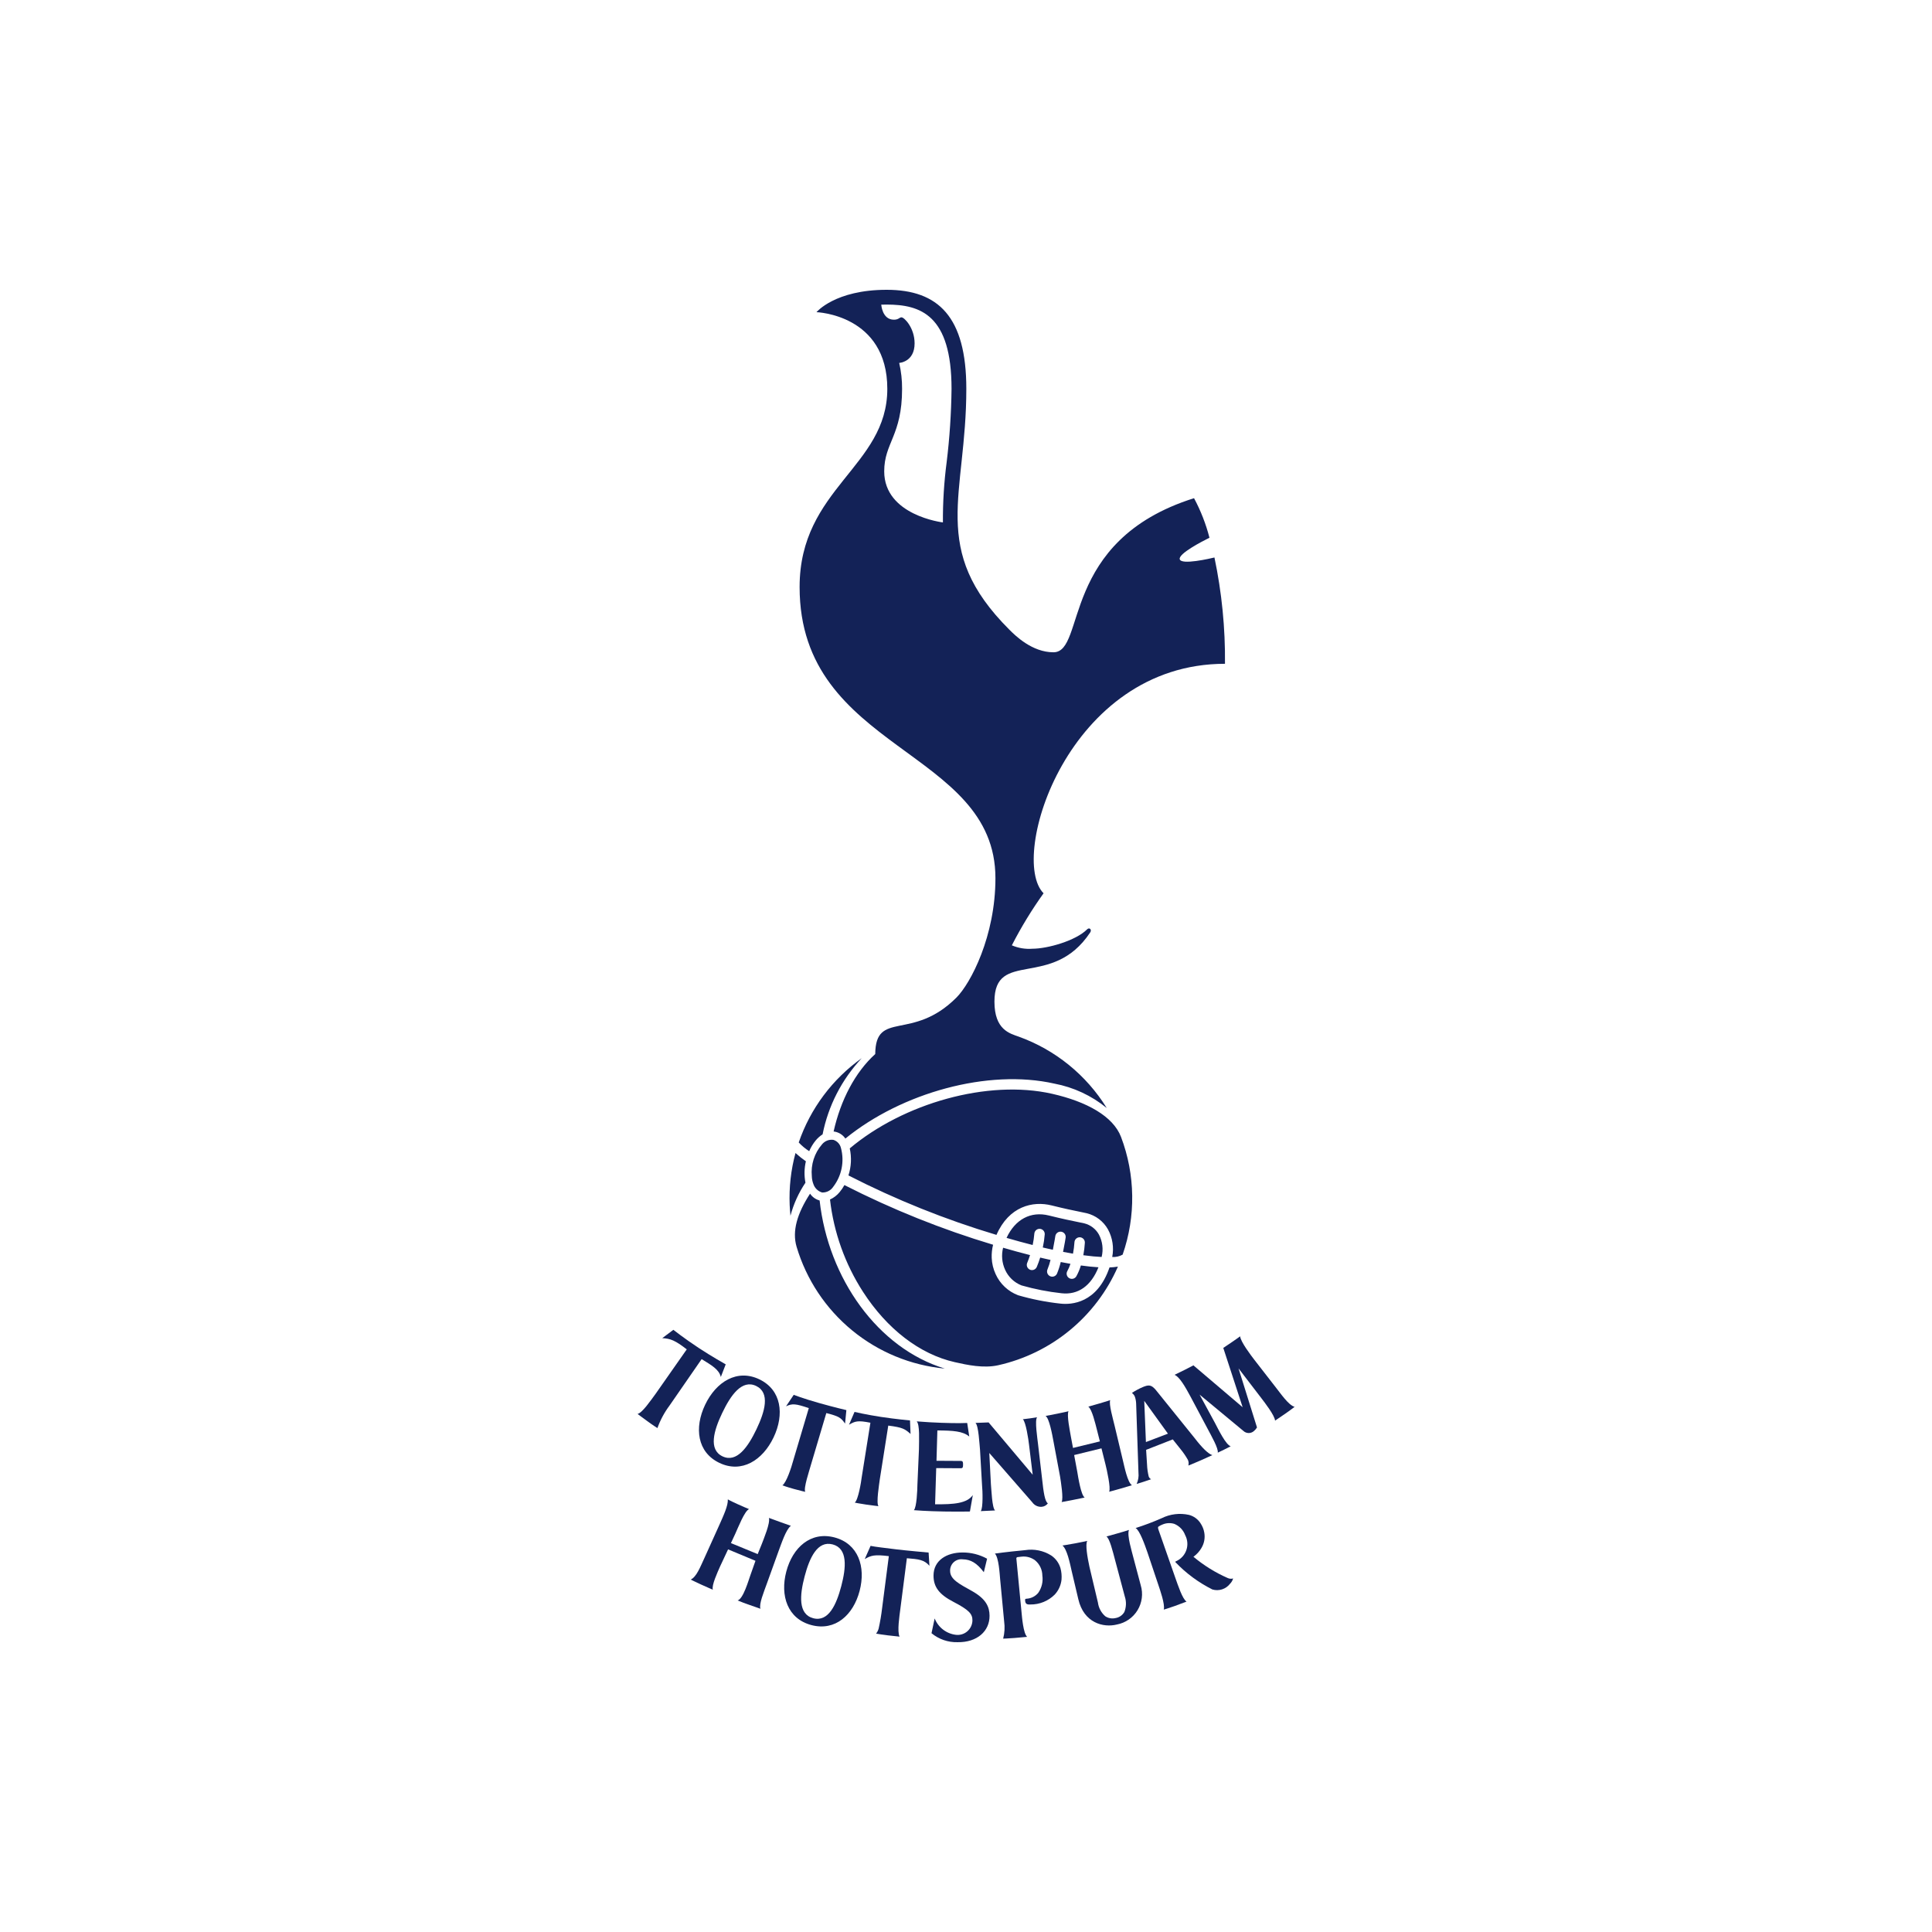 <svg width="200" height="200" viewBox="0 0 200 200" fill="none" xmlns="http://www.w3.org/2000/svg">
<rect width="200" height="200" fill="white"/>
<g clip-path="url(#clip0)">
<path d="M86.275 117.999C86.053 117.967 85.826 117.994 85.618 118.077C85.409 118.161 85.226 118.298 85.087 118.474C84.701 118.921 84.409 119.442 84.228 120.005C84.048 120.568 83.984 121.162 84.039 121.75V121.749C84.045 122.03 84.1 122.308 84.201 122.57C84.269 122.778 84.387 122.967 84.544 123.119C84.701 123.272 84.893 123.384 85.103 123.446C85.332 123.455 85.56 123.405 85.764 123.299C85.968 123.193 86.14 123.036 86.265 122.843C86.694 122.282 86.988 121.631 87.125 120.938C87.263 120.245 87.239 119.53 87.057 118.848C87.012 118.651 86.917 118.468 86.78 118.319C86.642 118.17 86.469 118.06 86.275 117.999V117.999ZM114.04 130.122C114.236 129.339 114.135 128.511 113.758 127.798C113.598 127.511 113.382 127.261 113.121 127.062C112.861 126.863 112.562 126.72 112.244 126.641L111.56 126.497C110.939 126.371 109.999 126.181 108.591 125.83C106.707 125.359 105.09 126.222 104.198 128.146C105.116 128.413 106.02 128.66 106.901 128.883C106.983 128.497 107.041 128.107 107.073 127.714C107.082 127.571 107.147 127.438 107.254 127.343C107.361 127.248 107.501 127.2 107.643 127.208C107.786 127.216 107.92 127.281 108.015 127.387C108.11 127.494 108.159 127.634 108.151 127.777C108.115 128.235 108.048 128.69 107.95 129.139C108.125 129.18 108.299 129.221 108.471 129.26C108.648 129.3 108.821 129.338 108.992 129.374C109.147 128.616 109.244 127.971 109.247 127.959C109.269 127.817 109.346 127.69 109.461 127.606C109.576 127.521 109.72 127.486 109.861 127.507C110.003 127.529 110.13 127.605 110.215 127.72C110.3 127.835 110.335 127.979 110.314 128.121C110.306 128.172 110.207 128.818 110.048 129.592C110.41 129.662 110.752 129.724 111.077 129.779C111.15 129.387 111.2 128.992 111.227 128.595C111.234 128.453 111.297 128.318 111.403 128.222C111.509 128.126 111.649 128.076 111.792 128.082C111.934 128.089 112.069 128.153 112.165 128.258C112.261 128.364 112.311 128.504 112.304 128.647C112.278 129.081 112.225 129.513 112.146 129.941C112.893 130.043 113.521 130.098 114.04 130.122V130.122ZM104.046 131.441C104.378 132.184 104.988 132.768 105.747 133.065C107.105 133.453 108.494 133.725 109.899 133.878C111.61 134.067 112.948 133.114 113.713 131.188C113.14 131.156 112.526 131.089 111.892 131C111.777 131.388 111.621 131.763 111.425 132.117C111.354 132.241 111.237 132.331 111.099 132.369C110.961 132.407 110.814 132.388 110.69 132.317C110.566 132.247 110.475 132.13 110.437 131.992C110.399 131.854 110.417 131.707 110.488 131.583C110.62 131.343 110.729 131.091 110.813 130.831C110.479 130.774 110.143 130.711 109.808 130.645C109.711 131.052 109.583 131.45 109.425 131.836C109.397 131.902 109.356 131.96 109.305 132.01C109.254 132.059 109.193 132.098 109.127 132.124C109.061 132.15 108.991 132.163 108.92 132.162C108.849 132.16 108.779 132.145 108.714 132.117C108.649 132.088 108.59 132.047 108.541 131.996C108.491 131.945 108.453 131.884 108.427 131.818C108.401 131.752 108.389 131.681 108.39 131.61C108.392 131.539 108.407 131.469 108.436 131.404C108.565 131.087 108.67 130.761 108.751 130.428C108.578 130.389 108.403 130.351 108.232 130.312C108.05 130.27 107.866 130.227 107.68 130.184C107.58 130.512 107.462 130.834 107.329 131.15C107.301 131.215 107.261 131.275 107.211 131.324C107.16 131.374 107.101 131.414 107.035 131.44C106.969 131.467 106.899 131.481 106.828 131.48C106.757 131.48 106.687 131.465 106.622 131.438C106.557 131.41 106.497 131.37 106.448 131.319C106.398 131.269 106.359 131.209 106.332 131.143C106.305 131.078 106.292 131.007 106.293 130.936C106.293 130.866 106.308 130.796 106.336 130.73C106.45 130.459 106.547 130.187 106.63 129.927C105.721 129.697 104.787 129.44 103.84 129.164C103.649 129.925 103.722 130.727 104.046 131.441V131.441ZM116.05 117.699C115.235 115.558 112.504 114.041 108.907 113.227C102.259 111.724 93.525 114.207 87.967 118.882C88.17 119.81 88.123 120.776 87.83 121.68C92.74 124.194 97.869 126.254 103.154 127.836C104.446 124.867 106.923 124.301 108.853 124.783C110.236 125.128 111.125 125.309 111.775 125.44L112.49 125.591C112.953 125.704 113.387 125.91 113.767 126.198C114.146 126.486 114.463 126.849 114.696 127.264C115.171 128.137 115.327 129.148 115.137 130.123C115.512 130.147 115.887 130.062 116.215 129.879C117.592 125.926 117.534 121.614 116.05 117.699V117.699ZM109.78 134.95C108.296 134.79 106.828 134.5 105.394 134.084C104.881 133.89 104.412 133.597 104.013 133.221C103.613 132.846 103.292 132.395 103.067 131.895C102.822 131.367 102.684 130.795 102.661 130.212C102.645 129.756 102.692 129.299 102.804 128.855C97.499 127.262 92.348 125.195 87.413 122.679C87.275 122.935 87.111 123.176 86.924 123.4C86.655 123.732 86.312 123.997 85.922 124.173C86.311 127.583 87.483 130.857 89.345 133.74C91.821 137.565 95.194 140.186 98.838 141.01C100.129 141.302 101.818 141.665 103.327 141.33C106.051 140.722 108.593 139.481 110.747 137.707C112.902 135.933 114.608 133.676 115.727 131.12C115.439 131.167 115.148 131.195 114.857 131.204C113.578 134.943 110.891 135.073 109.78 134.95V134.95ZM83.768 119.169C83.942 118.763 84.172 118.385 84.453 118.045C84.653 117.804 84.89 117.596 85.154 117.428C85.739 114.472 87.143 111.74 89.207 109.544C86.175 111.699 83.893 114.75 82.684 118.268C83.006 118.613 83.37 118.916 83.768 119.169ZM83.425 120.216C83.048 119.955 82.689 119.669 82.35 119.36C81.875 121.111 81.672 122.924 81.747 124.737C81.763 125.111 81.79 125.484 81.828 125.853C82.151 124.634 82.676 123.478 83.38 122.432C83.239 121.698 83.254 120.943 83.425 120.216V120.216ZM84.847 124.273C84.442 124.165 84.091 123.915 83.857 123.569C82.534 125.607 81.978 127.43 82.463 129.067C83.473 132.458 85.473 135.47 88.207 137.717C90.941 139.964 94.284 141.342 97.806 141.676C90.873 139.57 85.744 132.347 84.847 124.273V124.273ZM93.383 40.255C93.389 39.35 93.289 38.449 93.084 37.568C93.084 37.568 94.679 37.484 94.679 35.542C94.679 33.942 93.612 32.85 93.325 32.85C93.094 32.85 93.037 33.095 92.537 33.095C91.318 33.095 91.228 31.538 91.228 31.538C91.409 31.532 91.594 31.528 91.785 31.529C95.274 31.529 98.503 32.586 98.503 40.255C98.474 42.79 98.305 45.323 97.998 47.84C97.727 49.909 97.597 51.994 97.61 54.081C97.61 54.081 91.533 53.365 91.533 48.794C91.533 45.826 93.383 45.103 93.383 40.255V40.255ZM103.047 90.91C103.047 96.912 100.488 101.791 99.008 103.271C94.426 107.853 90.645 104.516 90.604 109.115C88.525 110.998 87.029 113.862 86.295 117.132C86.34 117.136 86.385 117.142 86.43 117.151C86.871 117.237 87.26 117.493 87.513 117.863C93.333 113.119 102.296 110.626 109.145 112.175C111.136 112.551 113.001 113.419 114.569 114.701C112.452 111.277 109.238 108.672 105.45 107.31C104.547 106.987 102.944 106.616 102.944 103.689C102.944 98.225 108.921 102.473 112.859 96.522C113.052 96.229 112.774 95.972 112.543 96.202C111.352 97.393 108.426 98.212 106.878 98.212C106.149 98.269 105.418 98.148 104.746 97.86C105.706 95.985 106.804 94.185 108.03 92.472C104.375 88.816 110.527 68.715 126.81 68.715C126.846 65.018 126.48 61.328 125.719 57.711C125.331 57.804 122.264 58.528 122.124 57.883C122 57.312 124.383 56.073 125.203 55.666C124.837 54.242 124.301 52.867 123.606 51.572C109.65 55.969 112.455 67.524 109.055 67.524C106.843 67.524 105.105 65.801 104.484 65.18C96.148 56.846 100.033 51.33 100.033 40.255C100.033 32.794 97.135 30 91.785 30C86.433 30 84.522 32.316 84.522 32.316C84.522 32.316 91.854 32.553 91.854 40.255C91.854 48.316 82.775 50.541 82.775 60.768C82.775 77.793 103.047 77.474 103.047 90.91" fill="#132257"/>
<path d="M72.323 139.534C73.684 140.431 75.125 141.237 75.125 141.237L74.62 142.545C74.432 141.753 73.647 141.323 72.633 140.696L69.314 145.496C68.781 146.209 68.357 146.997 68.055 147.835C68.055 147.835 67.511 147.488 67.013 147.118C66.493 146.731 66 146.373 66 146.373C66.495 146.251 67.349 144.991 67.864 144.294L71.093 139.685C69.884 138.752 69.411 138.568 68.557 138.524L69.706 137.662C69.706 137.662 70.811 138.536 72.323 139.534" fill="#132257"/>
<path d="M78.274 143.473C76.8 142.771 75.64 144.435 74.766 146.265C73.892 148.096 73.32 150.057 74.794 150.761C76.269 151.463 77.434 149.787 78.308 147.957C79.182 146.127 79.748 144.178 78.274 143.473V143.473ZM74.472 151.438C72.166 150.337 71.861 147.798 72.995 145.42C74.136 143.032 76.308 141.689 78.603 142.785C80.897 143.88 81.22 146.413 80.079 148.803C78.944 151.179 76.777 152.539 74.472 151.438Z" fill="#132257"/>
<path d="M84.788 145.239C86.346 145.68 87.616 145.975 87.616 145.975L87.48 147.37C87.062 146.767 86.871 146.619 85.54 146.28L83.928 151.705C83.797 152.201 83.153 154.079 83.36 154.433C83.36 154.433 82.911 154.338 82.188 154.138C81.376 153.912 80.994 153.76 80.994 153.76C81.41 153.485 81.935 151.879 82.106 151.226L83.728 145.765C82.35 145.306 82.029 145.273 81.37 145.58L82.169 144.39C82.169 144.39 83.069 144.754 84.788 145.239" fill="#132257"/>
<path d="M91.219 146.681C92.756 146.913 94.203 147.044 94.203 147.044L94.259 148.444C93.687 147.934 93.471 147.768 91.953 147.577L91.075 153.148C91.013 153.658 90.686 155.595 90.939 155.917C90.939 155.917 90.408 155.859 89.673 155.755C88.938 155.651 88.486 155.549 88.486 155.549C88.845 155.267 89.143 153.432 89.205 152.922L90.105 147.281C88.791 147.019 88.52 147.12 87.89 147.486L88.461 146.162C88.461 146.162 89.689 146.45 91.219 146.681" fill="#132257"/>
<path d="M96.917 151.977L96.8 155.72C98.763 155.746 100.107 155.623 100.706 154.771L100.406 156.471C100.406 156.471 99.319 156.494 97.727 156.471C95.975 156.446 94.603 156.333 94.603 156.333C94.894 156.044 94.967 154.22 94.97 153.706L95.13 150.032C95.136 149.054 95.226 147.473 94.898 147.14C96.32 147.239 96.139 147.237 97.445 147.288C99.154 147.356 100.124 147.305 100.124 147.305L100.338 148.709C99.67 148.152 98.67 148.088 97.036 148.078L96.946 151.219L99.455 151.234C99.682 151.236 99.697 151.363 99.695 151.614C99.692 151.862 99.689 151.995 99.45 151.992L96.917 151.977Z" fill="#132257"/>
<path d="M107.878 153.104C108.023 154.467 108.166 155.445 108.476 155.624C108.401 155.728 108.303 155.814 108.191 155.876C108.078 155.939 107.953 155.975 107.825 155.984C107.638 155.995 107.451 155.959 107.282 155.877C107.113 155.795 106.968 155.671 106.861 155.516L102.412 150.413L102.579 153.659C102.634 154.17 102.692 156.105 103.011 156.362L101.527 156.431C101.785 156.112 101.716 154.268 101.662 153.757L101.452 150.092C101.397 149.581 101.302 147.555 100.982 147.298L102.342 147.249L106.904 152.665L106.524 149.548C106.47 149.037 106.192 147.179 105.885 146.92C105.885 146.92 106.049 146.905 106.602 146.831C107.155 146.755 107.357 146.715 107.357 146.715C107.099 147.035 107.398 148.939 107.452 149.451L107.878 153.104Z" fill="#132257"/>
<path d="M116.239 151.173C116.396 151.806 116.709 153.434 117.176 153.753C117.176 153.753 116.471 153.956 116.042 154.088C115.659 154.207 114.815 154.425 114.815 154.425C115.014 154.074 114.57 152.121 114.448 151.632L114.024 149.932L111.196 150.626L111.518 152.355C111.611 152.914 111.906 154.794 112.286 155.023C112.286 155.023 111.892 155.106 111.067 155.274C110.376 155.416 109.897 155.492 109.897 155.492C110.108 155.14 109.824 153.396 109.736 152.84L109.051 149.186C108.926 148.505 108.612 146.781 108.234 146.58C108.234 146.58 108.599 146.51 109.407 146.353C110.216 146.196 110.611 146.089 110.611 146.089C110.413 146.498 110.763 148.151 110.859 148.731L111.077 149.89L113.859 149.213L113.558 148.027C113.395 147.401 113.049 145.893 112.662 145.614C112.662 145.614 113.045 145.503 113.819 145.284C114.593 145.065 114.928 144.94 114.928 144.94C114.773 145.358 115.204 146.825 115.382 147.581L116.239 151.173Z" fill="#132257"/>
<path d="M120.904 148.412L118.452 145.015L118.625 149.281L120.904 148.412ZM121.405 149.006L118.645 150.087L118.741 151.602C118.756 152.026 118.816 152.449 118.918 152.861C118.964 152.976 119.05 153.071 119.159 153.131C119.159 153.131 118.872 153.235 118.398 153.389C117.925 153.542 117.664 153.617 117.664 153.617C117.832 153.252 117.897 152.849 117.854 152.45L117.612 145.267C117.6 145.024 117.553 144.784 117.47 144.555C117.404 144.412 117.302 144.288 117.175 144.194C117.526 143.964 117.896 143.765 118.281 143.598C118.916 143.331 119.182 143.342 119.644 143.882L123.693 148.902C124.429 149.861 125.078 150.506 125.502 150.634C125.502 150.634 125.089 150.825 124.312 151.171C123.533 151.517 123.018 151.713 123.018 151.713C123.072 151.515 123.055 151.305 122.968 151.119C122.746 150.727 122.491 150.355 122.205 150.008L121.405 149.006Z" fill="#132257"/>
<path d="M132.965 146.402C132.411 146.776 131.995 147.063 131.995 147.063C131.954 146.517 130.9 145.166 130.59 144.757L128.212 141.654L130.124 147.77C130.034 147.917 129.921 148.048 129.788 148.157C129.636 148.285 129.441 148.353 129.242 148.347C129.042 148.341 128.852 148.261 128.708 148.123L124.181 144.369L125.765 147.288C126.153 148.028 126.9 149.566 127.402 149.717C127.402 149.717 127.091 149.884 126.695 150.077C126.302 150.266 126.062 150.378 126.062 150.378C126.149 149.949 125.414 148.672 124.985 147.855L123.221 144.538C122.686 143.54 122.097 142.524 121.589 142.321C121.982 142.13 122.1 142.072 122.661 141.796C123.129 141.565 123.54 141.339 123.54 141.339L128.639 145.677L126.634 139.536C126.634 139.536 126.903 139.354 127.411 139.014C127.92 138.673 128.38 138.335 128.38 138.335C128.418 138.885 129.478 140.284 129.865 140.785L132.061 143.611C132.527 144.191 133.397 145.485 134.018 145.634C134.018 145.634 133.52 146.028 132.965 146.402" fill="#132257"/>
<path d="M80.792 157.568C81.264 157.74 81.874 157.952 81.874 157.952C81.361 158.324 80.888 159.805 80.583 160.609L79.399 163.894C79.082 164.785 78.542 166.077 78.723 166.538C78.723 166.538 78.071 166.313 77.544 166.126C77.093 165.966 76.838 165.879 76.359 165.675C76.94 165.522 77.488 163.592 77.665 163.106L78.207 161.573L75.37 160.39L74.549 162.143C74.282 162.752 73.643 164.131 73.794 164.564C73.794 164.564 73.294 164.359 72.559 164.022C71.695 163.624 71.507 163.517 71.507 163.517C72.116 163.218 72.476 162.236 72.94 161.243L74.424 157.956C74.926 156.832 75.379 155.857 75.345 155.215C75.345 155.215 75.609 155.373 76.339 155.702C76.921 155.963 77.217 156.093 77.544 156.224C77.082 156.408 76.439 158.067 76.1 158.81L75.665 159.74L78.437 160.88L78.863 159.827C79.061 159.29 79.748 157.684 79.6 157.133C79.6 157.133 80.169 157.34 80.792 157.568" fill="#132257"/>
<path d="M86.194 159.876C84.615 159.461 83.799 161.272 83.293 163.192C82.788 165.111 82.605 167.102 84.185 167.518C85.764 167.934 86.584 166.109 87.089 164.191C87.595 162.271 87.775 160.292 86.194 159.876ZM83.998 168.229C81.526 167.578 80.74 165.186 81.396 162.692C82.055 160.186 83.927 158.507 86.386 159.153C88.843 159.801 89.646 162.184 88.987 164.69C88.332 167.183 86.469 168.879 83.998 168.229Z" fill="#132257"/>
<path d="M90.692 169.111C90.814 168.958 90.904 168.782 90.956 168.594C91.114 167.883 91.236 167.165 91.32 166.442L92.012 161.092C90.537 160.908 90.163 161.014 89.517 161.397L90.122 160.027C90.583 160.129 91.599 160.239 92.837 160.395C93.664 160.499 96.13 160.721 96.13 160.721L96.215 162.091C95.67 161.461 95.106 161.406 93.878 161.308L93.188 166.677C93.127 167.176 92.852 168.91 93.124 169.423C92.828 169.39 92.336 169.335 91.925 169.293C91.499 169.25 90.937 169.152 90.692 169.111" fill="#132257"/>
<path d="M102.438 167.252C102.454 168.863 101.144 170.03 99.13 169.999C98.147 170.027 97.187 169.696 96.429 169.069L96.756 167.541C96.935 167.996 97.234 168.394 97.622 168.692C98.009 168.991 98.471 169.179 98.956 169.236C99.168 169.261 99.382 169.242 99.586 169.179C99.79 169.117 99.978 169.012 100.139 168.872C100.3 168.733 100.43 168.561 100.521 168.368C100.611 168.175 100.661 167.965 100.666 167.752C100.676 167.069 100.3 166.657 98.717 165.833C97.202 165.05 96.638 164.269 96.638 163.104C96.638 161.52 98.017 160.714 99.637 160.712C100.527 160.707 101.403 160.929 102.183 161.357L101.845 162.756C101.123 161.792 100.469 161.433 99.68 161.422C99.51 161.398 99.337 161.412 99.173 161.463C99.009 161.514 98.859 161.6 98.732 161.716C98.606 161.832 98.507 161.974 98.442 162.133C98.376 162.292 98.347 162.463 98.356 162.634C98.362 163.503 99.32 163.975 100.612 164.698C102.097 165.528 102.428 166.362 102.438 167.252Z" fill="#132257"/>
<path d="M109.775 162.319C109.83 162.514 109.867 162.715 109.885 162.917C109.903 163.115 109.904 163.314 109.889 163.513C109.831 164.093 109.585 164.639 109.188 165.067C108.858 165.398 108.464 165.66 108.031 165.836C107.598 166.013 107.134 166.101 106.666 166.096C106.249 166.122 106.149 165.994 106.121 165.694L106.118 165.628C106.118 165.628 106.109 165.512 106.201 165.506L106.305 165.496C106.531 165.479 106.751 165.417 106.953 165.313C107.154 165.209 107.333 165.067 107.478 164.893C107.842 164.372 107.994 163.733 107.904 163.104C107.901 162.802 107.832 162.503 107.702 162.23C107.572 161.957 107.383 161.716 107.15 161.523C106.75 161.224 106.251 161.088 105.754 161.143C105.754 161.143 105.553 161.159 105.331 161.193C105.314 161.194 105.298 161.199 105.282 161.207C105.267 161.214 105.253 161.225 105.242 161.238C105.231 161.251 105.223 161.266 105.218 161.283C105.213 161.299 105.211 161.316 105.213 161.333L105.747 166.882C105.795 167.37 105.927 169.09 106.329 169.446C106.329 169.446 105.873 169.494 105.013 169.564C104.358 169.617 103.847 169.631 103.847 169.631C103.998 169.047 104.032 168.439 103.948 167.842L103.533 163.467C103.486 162.966 103.401 161.249 102.992 160.825C102.992 160.825 104.09 160.662 106.123 160.47C107.055 160.323 108.008 160.516 108.808 161.014C109.273 161.323 109.615 161.785 109.775 162.319" fill="#132257"/>
<path d="M118.089 164.108C118.218 164.537 118.255 164.988 118.198 165.433C118.141 165.877 117.991 166.305 117.759 166.687C117.526 167.07 117.216 167.4 116.847 167.655C116.479 167.91 116.061 168.085 115.621 168.169C114.215 168.52 112.189 168.004 111.624 165.537L110.937 162.624C110.754 161.81 110.458 160.365 109.985 159.99C109.985 159.99 110.513 159.914 111.341 159.76C112.169 159.606 112.553 159.514 112.553 159.514C112.336 159.856 112.564 161.205 112.78 162.197L113.658 165.9C113.73 166.449 114 166.953 114.418 167.316C114.572 167.417 114.744 167.485 114.924 167.517C115.105 167.55 115.29 167.545 115.469 167.504C115.66 167.474 115.842 167.402 116.001 167.293C116.161 167.184 116.295 167.041 116.392 166.874C116.597 166.361 116.613 165.792 116.438 165.268L115.451 161.566C115.181 160.547 114.871 159.271 114.538 159.058C114.538 159.058 114.939 158.948 115.701 158.731C116.277 158.566 116.62 158.466 116.869 158.379C116.642 158.936 117.185 160.644 117.299 161.134L118.089 164.108Z" fill="#132257"/>
<path d="M127.075 163.349C127.254 163.438 127.46 163.456 127.652 163.4C127.595 163.61 127.484 163.802 127.329 163.955C127.12 164.225 126.833 164.426 126.507 164.531C126.181 164.635 125.832 164.639 125.504 164.541C124.076 163.826 122.782 162.87 121.679 161.715C121.676 161.707 121.674 161.699 121.674 161.69C121.674 161.682 121.676 161.673 121.679 161.665C121.682 161.657 121.687 161.65 121.693 161.644C121.7 161.638 121.707 161.634 121.715 161.631L121.8 161.593C122.038 161.481 122.251 161.322 122.425 161.126C122.6 160.929 122.732 160.7 122.816 160.451C122.899 160.201 122.931 159.938 122.91 159.676C122.889 159.414 122.815 159.159 122.693 158.927C122.597 158.663 122.446 158.422 122.252 158.219C122.057 158.017 121.822 157.857 121.563 157.75C121.16 157.627 120.726 157.651 120.339 157.818C120.185 157.876 120.039 157.953 119.905 158.049C119.905 158.049 119.839 158.104 119.917 158.332L121.679 163.365C121.946 164.107 122.412 165.551 122.833 165.795C122.833 165.795 122.357 165.982 121.636 166.244C120.912 166.504 120.473 166.625 120.473 166.625C120.62 166.064 120.064 164.535 119.925 164.106L118.784 160.705C118.499 159.887 117.98 158.416 117.556 158.183C118.475 157.892 119.376 157.552 120.258 157.163C121.134 156.728 122.133 156.608 123.087 156.822C123.569 156.949 123.988 157.249 124.263 157.664C124.367 157.818 124.455 157.983 124.526 158.155C124.591 158.315 124.637 158.482 124.666 158.653C124.764 159.195 124.664 159.754 124.384 160.228C124.174 160.594 123.888 160.91 123.544 161.155C124.612 162.049 125.801 162.788 127.075 163.349" fill="#132257"/>
</g>
<defs>
<clipPath id="clip0">
<rect x="66" y="30" width="68.018" height="140" fill="white"/>
</clipPath>
</defs>
</svg>
